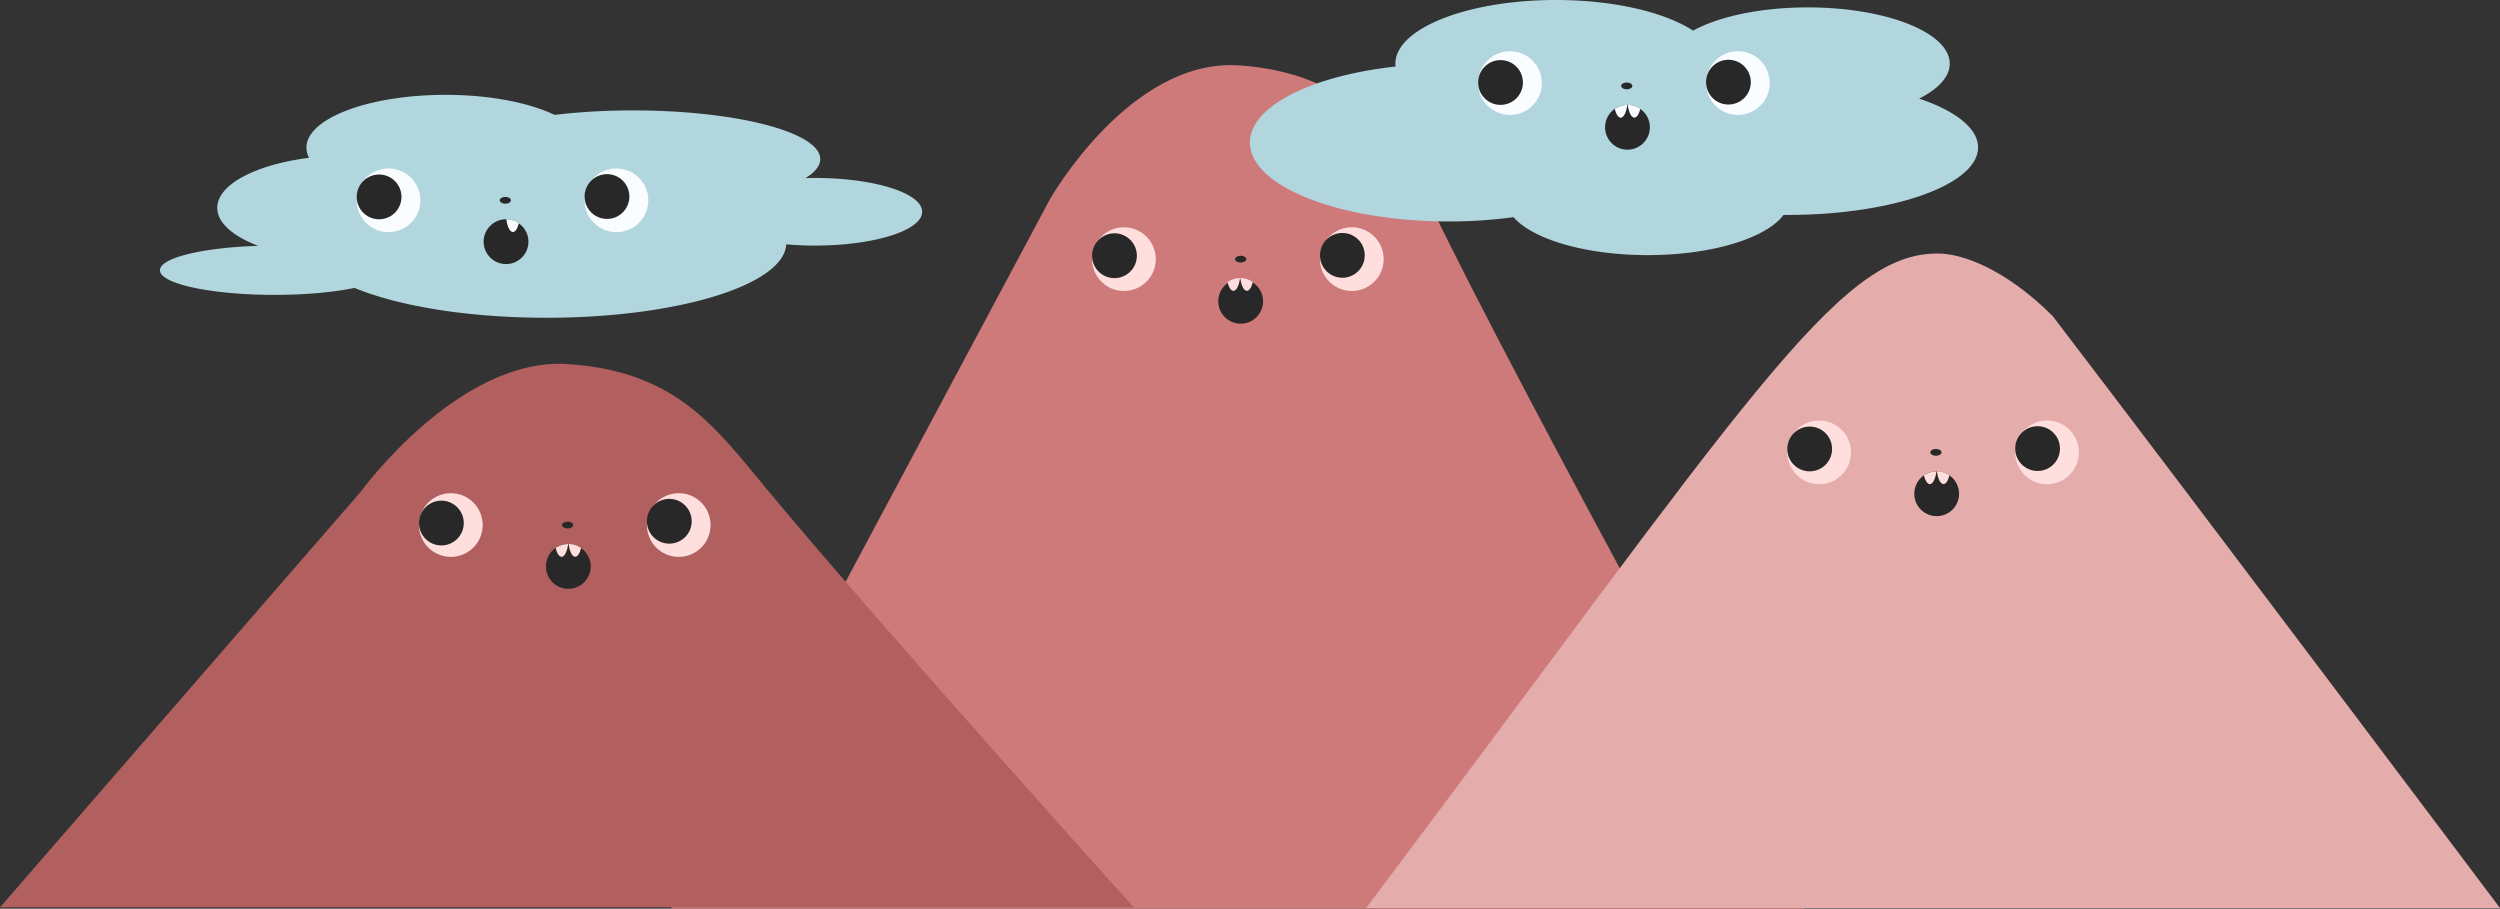 <svg id="Layer_1" data-name="Layer 1" xmlns="http://www.w3.org/2000/svg" viewBox="0 0 1766.14 641.95">
    <rect x="0" y="0" width="1766.14" height="641.95" fill="#333333" stroke="none"/>
    <defs>
        <style>
            .cls-1 {
                fill: #ce7a7a;
            }

            .cls-2 {
                fill: #ffdede;
            }

            .cls-3 {
                fill: #282828;
            }

            .cls-4 {
                fill: #b15f5f;
            }

            .cls-5 {
                fill: #e5acac;
            }

            .cls-6 {
                fill: #b1d6de;
            }

            .cls-7 {
                fill: #fafdff;
            }
        </style>
    </defs>
    <title>mountains</title>
    <g id="mountains">
        <g id="middle-mountain">
            <path id="Path_21" data-name="Path 21" class="cls-1"
                d="M474,665h801S1073,297.84,1011.57,170C987,118.83,952,74.18,875,69.18S741.58,164,741.58,164Z"
                transform="translate(0 -23)" />
            <circle id="Ellipse_17" data-name="Ellipse 17" class="cls-2" cx="794" cy="183.07" r="22.5" />
            <circle id="Ellipse_18" data-name="Ellipse 18" class="cls-2" cx="955" cy="183.07" r="22.5" />
            <path id="Path_22" data-name="Path 22" class="cls-3"
                d="M892.3,235.82A15.82,15.82,0,1,1,866,224h0a16.39,16.39,0,0,1,1.54-1.21,15.74,15.74,0,0,1,7.89-2.72h.19l.73,0h.36a15.85,15.85,0,0,1,8.47,2.59l.31.22A15.79,15.79,0,0,1,892.3,235.82Z"
                transform="translate(0 -23)" />
            <ellipse id="Ellipse_20" data-name="Ellipse 20" class="cls-3" cx="876.5" cy="183.07" rx="3.95" ry="2.41" />
            <path id="Path_25" data-name="Path 25" class="cls-2"
                d="M885,222.28c-.87,3.71-2.4,6.16-4.14,6.16-2.15,0-4-3.75-4.64-9a15.85,15.85,0,0,1,8.47,2.59Z"
                transform="translate(0 -23)" />
            <path id="Path_25-2" data-name="Path 25" class="cls-2"
                d="M867.54,222.06a15.85,15.85,0,0,1,8.47-2.59c-.66,5.22-2.49,9-4.64,9-1.74,0-3.27-2.45-4.14-6.16Z"
                transform="translate(0 -23)" />
        </g>
        <g id="left-mountain">
            <path id="Path_13" data-name="Path 13" class="cls-4"
                d="M0,664H801S626.57,470.6,542,368.9c-36.31-43.69-64-83.71-141-88.71s-146,90-146,90Z"
                transform="translate(0 -23)" />
            <circle id="Ellipse_7" data-name="Ellipse 7" class="cls-2" cx="318.5" cy="370.92" r="22.5" />
            <circle id="Ellipse_8" data-name="Ellipse 8" class="cls-2" cx="479.5" cy="370.92" r="22.5" />
            <path id="Path_14" data-name="Path 14" class="cls-3"
                d="M417.32,423.14A15.82,15.82,0,1,1,391,411.3v0a18.22,18.22,0,0,1,1.54-1.21,15.79,15.79,0,0,1,7.89-2.71l.19,0,.73,0h.36a15.85,15.85,0,0,1,8.47,2.59l.31.22A15.8,15.8,0,0,1,417.32,423.14Z"
                transform="translate(0 -23)" />
            <ellipse id="Ellipse_11" data-name="Ellipse 11" class="cls-3" cx="401" cy="370.92" rx="3.95" ry="2.41" />
            <path id="Path_15" data-name="Path 15" class="cls-2"
                d="M400.64,407.34l.73,0c-.67,5.23-2.5,9-4.65,9-1.75,0-3.29-2.49-4.16-6.23a15.79,15.79,0,0,1,7.89-2.71Z"
                transform="translate(0 -23)" />
            <path id="Path_16" data-name="Path 16" class="cls-2"
                d="M410.51,410.14c-.87,3.71-2.4,6.16-4.14,6.16-2.15,0-4-3.75-4.64-9a15.68,15.68,0,0,1,8.47,2.59Z"
                transform="translate(0 -23)" />
        </g>
        <g id="right-mountain">
            <path id="Path_17" data-name="Path 17" class="cls-5"
                d="M965.14,664.49h801s-207.77-276.57-316-418.2c-33.8-33.75-64.95-44.58-81.79-44.17C1297.67,202.06,1233.79,307,965.14,664.49Z"
                transform="translate(0 -23)" />
            <circle id="Ellipse_12" data-name="Ellipse 12" class="cls-2" cx="1285.14" cy="319.58" r="22.5" />
            <circle id="Ellipse_13" data-name="Ellipse 13" class="cls-2" cx="1446.14" cy="319.58" r="22.5" />
            <path id="Path_18" data-name="Path 18" class="cls-3"
                d="M1384,371.81a15.82,15.82,0,1,1-26.3-11.85h0a14.78,14.78,0,0,1,1.53-1.21,15.77,15.77,0,0,1,7.9-2.72h.19l.72,0h.36a15.72,15.72,0,0,1,8.47,2.59l.31.22A15.78,15.78,0,0,1,1384,371.81Z"
                transform="translate(0 -23)" />
            <ellipse id="Ellipse_16" data-name="Ellipse 16" class="cls-3" cx="1367.64" cy="319.58" rx="3.95"
                ry="2.41" />
            <path id="Path_19" data-name="Path 19" class="cls-2"
                d="M1367.28,356l.72,0c-.66,5.22-2.5,9-4.65,9-1.75,0-3.29-2.48-4.16-6.22a15.77,15.77,0,0,1,7.9-2.72Z"
                transform="translate(0 -23)" />
            <path id="Path_20" data-name="Path 20" class="cls-2"
                d="M1377.15,358.8c-.87,3.71-2.41,6.16-4.15,6.16-2.15,0-4-3.75-4.64-9a15.8,15.8,0,0,1,8.47,2.59Z"
                transform="translate(0 -23)" />
        </g>
    </g>
    <g id="right-cloud">
        <path id="Path_26" data-name="Path 26" class="cls-6"
            d="M883,123.71C883,98.1,926.56,76.52,985.9,70a17,17,0,0,1-.12-2c0-24.84,50.76-45,113.38-45,41.07,0,77,8.66,96.94,21.64,18.21-10,47.75-16.41,81.1-16.41,55.34,0,100.21,17.8,100.21,39.75,0,9.32-8.09,17.89-21.63,24.67,25.65,8.68,41.63,20.93,41.63,34.5,0,26.34-60.14,47.68-134.33,47.68-1,0-2,0-3.06,0-12.3,16.42-50.64,28.4-96,28.4-43.9,0-81.21-11.2-94.76-26.79a338,338,0,0,1-45.73,3C945.9,179.44,883,154.49,883,123.71"
            transform="translate(0 -23)" />
        <circle id="Ellipse_21" data-name="Ellipse 21" class="cls-7" cx="1066.74" cy="58.69" r="22.5" />
        <path id="Path_27" data-name="Path 27" class="cls-3"
            d="M1165.56,112.92a15.82,15.82,0,1,1-26.3-11.85h0a16.39,16.39,0,0,1,1.54-1.21,15.74,15.74,0,0,1,7.89-2.72h.19l.73,0h.36a15.85,15.85,0,0,1,8.47,2.59l.31.22A15.79,15.79,0,0,1,1165.56,112.92Z"
            transform="translate(0 -23)" />
        <ellipse id="Ellipse_25" data-name="Ellipse 25" class="cls-3" cx="1149.24" cy="60.69" rx="3.95" ry="2.41" />
        <path id="Path_28" data-name="Path 28" class="cls-7"
            d="M1148.88,97.12l.73,0c-.67,5.22-2.5,9-4.65,9-1.75,0-3.29-2.48-4.16-6.22a15.74,15.74,0,0,1,7.89-2.72Z"
            transform="translate(0 -23)" />
        <circle id="Ellipse_22" data-name="Ellipse 22" class="cls-7" cx="1227.74" cy="58.69" r="22.5" />
        <path id="Path_29" data-name="Path 29" class="cls-7"
            d="M1158.75,99.91c-.87,3.71-2.4,6.16-4.14,6.16-2.15,0-4-3.75-4.64-9a15.85,15.85,0,0,1,8.47,2.59Z"
            transform="translate(0 -23)" />
    </g>
    <g id="left-cloud">
        <path id="Path_30" data-name="Path 30" class="cls-6"
            d="M651.47,172.62c0,13.18-33.91,23.87-75.75,23.87-7,0-13.82-.3-20.27-.87-1.59,28.73-76.86,51.87-169.47,51.87-55.41,0-104.61-8.28-135.54-21.1-14.59,3.05-34.5,4.93-56.45,4.93-44.73,0-81-7.8-81-17.41,0-8.77,30.17-16,69.41-17.24-17.82-6.77-28.91-16.29-28.91-26.84,0-16.53,27.2-30.53,64.82-35.37a15.5,15.5,0,0,1-1.83-7.18c0-20.59,44-37.28,98.25-37.28,31.24,0,59.07,5.53,77.06,14.16A469,469,0,0,1,447.11,101c73.1,0,132.36,15.41,132.36,34.41,0,4.75-3.71,9.28-10.42,13.4q3.3-.09,6.67-.09c41.84,0,75.75,10.69,75.75,23.88"
            transform="translate(0 -23)" />
        <circle id="Ellipse_26" data-name="Ellipse 26" class="cls-7" cx="274.49" cy="141.51" r="22.5" />
        <circle id="Ellipse_27" data-name="Ellipse 27" class="cls-7" cx="435.49" cy="141.51" r="22.5" />
        <path id="Path_31" data-name="Path 31" class="cls-3"
            d="M373.31,193.74A15.82,15.82,0,1,1,347,181.89h0a14.89,14.89,0,0,1,1.54-1.21,15.74,15.74,0,0,1,7.89-2.72h.19l.73,0h.36a15.85,15.85,0,0,1,8.47,2.59l.31.22A15.77,15.77,0,0,1,373.31,193.74Z"
            transform="translate(0 -23)" />
        <ellipse id="Ellipse_30" data-name="Ellipse 30" class="cls-3" cx="356.99" cy="141.51" rx="3.95" ry="2.41" />
        <path id="Path_32" data-name="Path 32" class="cls-7"
            d="M366.5,180.73c-.87,3.71-2.4,6.16-4.14,6.16-2.15,0-4-3.75-4.64-9a15.85,15.85,0,0,1,8.47,2.59Z"
            transform="translate(0 -23)" />
    </g>
    <g id="middle-mountain-eyes">
        <circle id="right-eye" class="cls-3" cx="948.32" cy="180.4" r="15.82" />
        <path id="left-eye" class="cls-3"
            d="M803.14,203.66a15.82,15.82,0,1,1-15.82-15.82h0a15.82,15.82,0,0,1,15.82,15.82"
            transform="translate(0 -23)" />
    </g>
    <g id="left-mountain-eyes">
        <circle id="right-eye-2" data-name="right-eye" class="cls-3" cx="472.82" cy="368.25" r="15.82" />
        <circle id="left-eye-2" data-name="left-eye" class="cls-3" cx="311.82" cy="369.51" r="15.82" />
    </g>
    <g id="right-mountain-eyes">
        <circle id="right-eye-3" data-name="right-eye" class="cls-3" cx="1439.46" cy="316.91" r="15.82" />
        <circle id="left-eye-3" data-name="left-eye" class="cls-3" cx="1278.46" cy="317.17" r="15.82" />
    </g>
    <g id="left-cloud-eyes">
        <circle id="right-eye-4" data-name="right-eye" class="cls-3" cx="428.81" cy="138.84" r="15.82" />
        <circle id="left-eye-4" data-name="left-eye" class="cls-3" cx="267.81" cy="139.1" r="15.82" />
    </g>
    <g id="right-cloud-eyes">
        <circle id="left-eye-5" data-name="left-eye" class="cls-3" cx="1060.06" cy="58.28" r="15.82" />
        <circle id="righ-eye" class="cls-3" cx="1221.06" cy="58.03" r="15.82" />
    </g>
</svg>